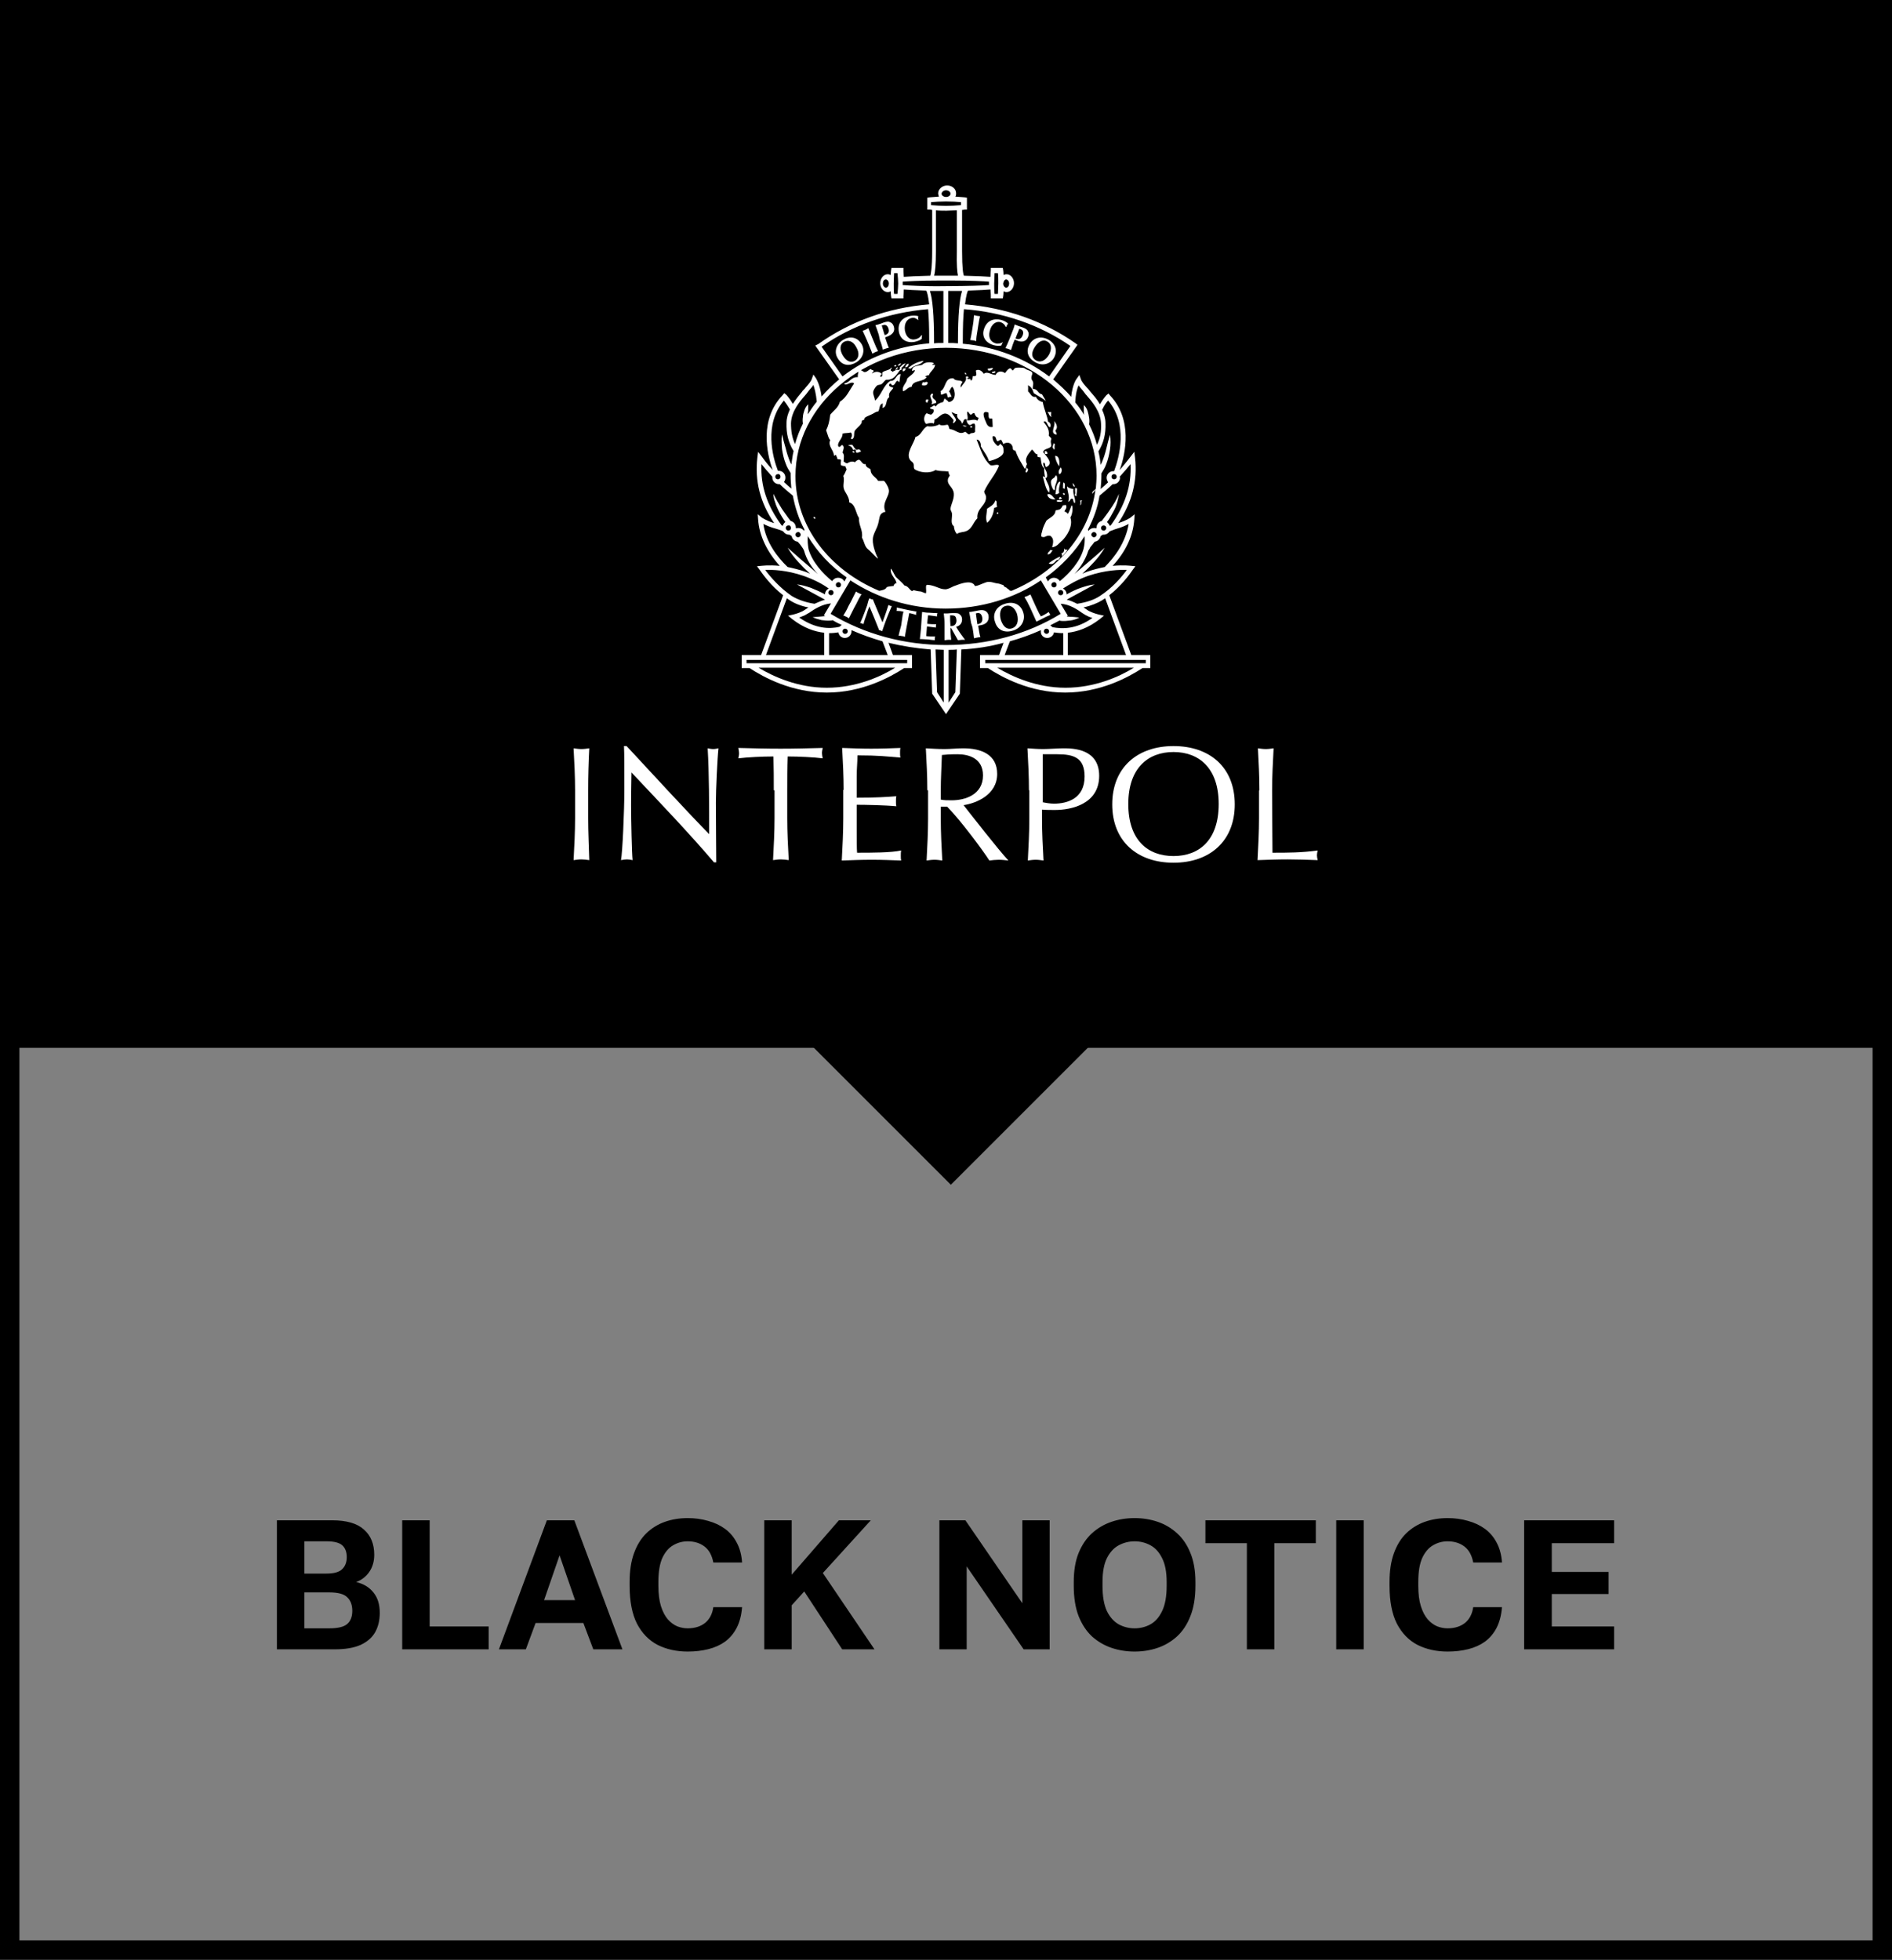 <svg width="195" height="202" viewBox="0 0 195 202" fill="none" xmlns="http://www.w3.org/2000/svg">
<rect x="0" y="0" width="195" height="202" fill="#808080" stroke="none"/>
<rect x="1" y="1" width="193" height="200" stroke="black" stroke-width="2"/>
<rect width="195" height="108" fill="black"/>
<rect x="98" y="91" width="22" height="22" transform="rotate(45 98 91)" fill="black"/>
<g clip-path="url(#clip0_2250_147014)">
<path d="M118.098 68.36H101.543V68.015H118.098V68.36ZM109.821 70.887C106.818 70.887 104.315 69.739 102.775 68.82H116.866C115.326 69.777 112.785 70.887 109.821 70.887ZM97.501 66.484C93.189 66.484 89.108 65.373 85.604 63.267L87.645 59.821C90.378 61.62 93.766 62.731 97.462 62.731C101.158 62.731 104.585 61.659 107.28 59.821L109.32 63.267C105.894 65.373 101.813 66.484 97.501 66.484ZM98.463 71.347L97.77 72.419V66.981C98.04 66.981 98.348 66.981 98.617 66.943L98.463 71.347ZM97.27 72.419L96.577 71.347L96.423 66.943C96.692 66.943 97 66.981 97.27 66.981V72.419ZM93.497 68.36H76.942V68.015H93.497V68.36ZM85.219 70.887C82.216 70.887 79.714 69.739 78.174 68.82H92.265C90.725 69.777 88.184 70.887 85.219 70.887ZM81.1 61.659C81.177 61.735 81.254 61.773 81.369 61.85C81.87 62.195 82.563 62.463 83.333 62.616C83.256 62.654 83.179 62.693 83.14 62.731C82.986 62.846 82.832 62.922 82.717 62.999C82.255 63.229 81.754 63.343 81.754 63.343L81.215 63.458L81.639 63.803C82.871 64.76 83.987 65.105 84.95 65.22V67.517H78.944L81.1 61.659ZM78.867 58.748C79.56 58.71 81.061 58.748 82.832 59.361C83.91 59.744 84.796 60.203 85.412 60.663C85.181 60.778 85.027 61.008 85.027 61.276C84.988 61.237 84.95 61.237 84.911 61.199C84.488 60.969 84.026 60.778 83.564 60.586C83.102 60.433 82.601 60.28 82.139 60.242L83.41 60.931L84.68 61.62L85.027 61.812C84.642 61.927 84.295 62.08 83.949 62.233C82.948 62.08 82.178 61.773 81.6 61.429C80.368 60.586 79.406 59.476 78.867 58.748ZM78.674 54C78.982 54.153 79.406 54.345 79.983 54.498C80.253 54.574 80.484 54.651 80.715 54.766C80.83 54.957 81.061 55.111 81.331 55.111C81.369 55.111 81.369 55.111 81.369 55.111C81.446 55.149 81.523 55.225 81.6 55.264C81.639 55.57 81.908 55.8 82.216 55.838C82.37 55.991 82.524 56.183 82.678 56.413C82.755 56.527 82.832 56.642 82.871 56.757C83.102 57.638 83.641 58.48 84.295 59.17C84.18 59.055 84.064 58.978 83.949 58.863L82.563 57.676C82.101 57.255 81.639 56.872 81.177 56.451C81.485 56.987 81.87 57.485 82.293 57.944C82.678 58.365 83.063 58.748 83.487 59.131C83.333 59.055 83.179 59.016 83.025 58.94C82.37 58.71 81.716 58.557 81.177 58.442C80.137 57.446 78.944 55.915 78.674 54ZM81.523 54.421C81.523 54.574 81.408 54.689 81.254 54.689C81.1 54.689 80.984 54.574 80.984 54.421C80.984 54.268 81.1 54.153 81.254 54.153C81.408 54.115 81.523 54.268 81.523 54.421ZM82.524 55.111C82.524 55.264 82.409 55.379 82.255 55.379C82.101 55.379 81.985 55.264 81.985 55.111C81.985 54.957 82.101 54.842 82.255 54.842C82.37 54.804 82.524 54.957 82.524 55.111ZM78.482 47.835C78.751 48.179 79.136 48.639 79.598 49.137C79.598 49.175 79.598 49.213 79.598 49.213C79.598 49.596 79.906 49.903 80.291 49.903C80.33 49.903 80.33 49.903 80.368 49.903C80.792 50.324 81.254 50.707 81.716 51.09C81.947 52.315 82.332 53.502 82.909 54.574C82.909 54.613 82.871 54.689 82.871 54.728C82.755 54.536 82.524 54.421 82.293 54.421C82.216 54.421 82.139 54.421 82.062 54.459C82.024 54.421 82.024 54.421 82.024 54.383C82.024 54.038 81.793 53.77 81.485 53.694C81.177 53.311 80.907 52.889 80.599 52.468C80.291 51.97 79.983 51.473 79.714 50.898C79.714 51.205 79.791 51.511 79.906 51.817C79.983 52.124 80.137 52.392 80.253 52.66C80.445 53.043 80.676 53.426 80.946 53.809C80.83 53.885 80.715 54.038 80.676 54.191C80.638 54.191 80.599 54.153 80.561 54.153C79.059 52.124 78.366 50.056 78.482 47.835ZM80.445 49.137C80.445 49.29 80.33 49.405 80.176 49.405C80.022 49.405 79.906 49.29 79.906 49.137C79.906 48.984 80.022 48.869 80.176 48.869C80.33 48.83 80.445 48.984 80.445 49.137ZM80.792 41.287C80.946 41.478 81.138 41.746 81.408 42.206C81.215 42.627 81.061 43.086 81.061 43.584C81.023 44.695 81.254 45.614 81.793 46.495C81.677 46.954 81.639 47.414 81.562 47.873C81.523 47.797 81.485 47.72 81.446 47.643C81.254 47.184 81.1 46.724 80.984 46.227C80.83 45.729 80.715 45.269 80.599 44.771C80.522 45.269 80.561 45.805 80.599 46.303C80.676 46.801 80.792 47.337 80.984 47.797C81.1 48.141 81.292 48.447 81.485 48.754C81.485 48.83 81.485 48.907 81.485 48.984C81.485 49.443 81.523 49.903 81.562 50.362C81.292 50.132 81.023 49.903 80.792 49.673C80.907 49.558 80.946 49.405 80.946 49.213C80.946 48.83 80.638 48.524 80.253 48.524C80.214 48.524 80.176 48.524 80.176 48.524C79.637 47.107 78.713 43.737 80.792 41.287ZM81.523 43.623C81.562 42.397 82.447 41.363 82.948 40.789C83.025 40.712 83.063 40.636 83.14 40.559C83.217 40.444 83.294 40.368 83.371 40.253C83.525 40.061 83.718 39.87 83.833 39.678C83.949 40.023 84.103 40.559 84.18 41.401C83.833 41.823 83.525 42.282 83.256 42.703C83.256 42.589 83.256 42.474 83.294 42.359C83.294 42.129 83.294 41.899 83.294 41.67C83.102 41.861 82.986 42.053 82.909 42.282C82.832 42.512 82.755 42.742 82.755 42.971C82.717 43.201 82.717 43.431 82.755 43.661C82.409 44.35 82.139 45.039 81.947 45.767C81.639 45.154 81.523 44.427 81.523 43.623ZM85.373 61.084C85.373 60.931 85.489 60.816 85.643 60.816C85.797 60.816 85.912 60.931 85.912 61.084C85.912 61.237 85.797 61.352 85.643 61.352C85.527 61.352 85.373 61.237 85.373 61.084ZM86.836 65.067C86.836 64.914 86.952 64.799 87.106 64.799C87.26 64.799 87.375 64.914 87.375 65.067C87.375 65.22 87.26 65.335 87.106 65.335C86.952 65.335 86.836 65.22 86.836 65.067ZM87.067 65.756C87.452 65.756 87.76 65.45 87.76 65.067C87.76 65.028 87.76 64.99 87.76 64.952C88.8 65.411 89.878 65.794 90.956 66.101L91.495 67.517H85.45V65.258C85.489 65.258 85.489 65.258 85.527 65.258C85.835 65.258 86.143 65.22 86.413 65.182C86.451 65.488 86.721 65.756 87.067 65.756ZM85.065 63.497L84.719 63.535C84.411 63.573 84.103 63.573 83.756 63.612C84.064 63.765 84.372 63.841 84.68 63.918C84.988 63.956 85.335 63.995 85.681 63.956C85.72 63.956 85.758 63.956 85.797 63.918C86.105 64.109 86.413 64.263 86.759 64.416C86.682 64.454 86.605 64.531 86.528 64.607C85.527 64.837 84.064 64.837 82.37 63.65C82.563 63.573 82.755 63.497 82.948 63.42C83.063 63.343 83.217 63.267 83.41 63.152C83.949 62.769 84.757 62.271 85.643 62.195L84.911 63.42L85.065 63.497ZM86.682 60.28C86.682 60.433 86.567 60.548 86.413 60.548C86.259 60.548 86.143 60.433 86.143 60.28C86.143 60.127 86.259 60.012 86.413 60.012C86.528 59.974 86.682 60.127 86.682 60.28ZM86.374 59.553C86.105 59.553 85.874 59.706 85.758 59.897C84.796 59.093 83.718 57.944 83.333 56.604C83.256 56.144 83.217 55.723 83.256 55.264C84.257 56.91 85.604 58.365 87.26 59.514L87.029 59.935C86.913 59.706 86.682 59.553 86.374 59.553ZM97.501 35.849C106.048 35.849 113.016 41.746 113.016 49.022C113.016 49.481 112.978 49.941 112.939 50.362C112.862 50.554 112.477 50.63 112.593 50.898C112.67 50.745 112.862 50.592 112.901 50.477C112.323 55.034 108.974 58.901 104.354 60.855C104.315 60.855 104.315 60.893 104.277 60.893C104.161 60.893 104.007 60.893 104.007 60.778L103.815 60.663C103.738 60.51 103.43 60.51 103.43 60.318C103.045 60.203 103.083 60.165 102.737 60.127C102.467 60.089 102.236 59.974 101.928 59.974C101.62 59.935 100.927 60.357 100.581 60.395C100.465 60.433 100.465 60.357 100.388 60.242C99.965 59.821 99.156 60.089 98.271 60.433C98.04 60.548 97.693 60.74 97.424 60.74C96.808 60.74 96.384 60.318 95.576 60.28C95.306 60.28 95.537 60.893 95.422 61.161C95.306 61.123 94.921 60.969 94.921 60.969C94.921 60.969 94.536 60.931 94.421 60.893C94.267 60.855 94.151 60.816 94.113 60.855C93.882 61.123 93.689 60.395 93.227 60.357C93.035 60.089 92.65 59.782 92.342 59.476C92.188 59.285 91.803 58.404 91.803 58.672C91.764 59.361 92.419 59.667 92.38 60.165C92.38 60.089 92.226 60.127 92.265 60.127C92.265 60.203 92.072 60.242 92.111 60.395C91.918 60.433 91.456 60.433 91.379 60.548C91.264 60.778 90.879 60.855 90.609 60.893C85.489 58.748 81.985 54.268 81.985 49.06C81.985 41.746 88.954 35.849 97.501 35.849ZM84.68 35.734C87.837 33.513 91.61 32.211 95.653 31.866C95.73 32.632 95.768 33.666 95.768 35.083V35.389C92.342 35.696 89.262 36.921 86.836 38.798L84.68 35.734ZM95.845 29.99C96.269 29.99 96.731 29.99 97.231 29.99V35.351C96.885 35.351 96.577 35.351 96.269 35.389V35.121C96.269 32.556 96.115 30.794 95.845 29.99ZM99.156 29.99C98.887 30.794 98.733 32.556 98.733 35.121V35.389C98.386 35.351 98.078 35.351 97.732 35.351V29.99C98.271 29.99 98.733 29.99 99.156 29.99ZM93.035 29.377V29.033C93.535 28.994 94.844 28.918 96.731 28.918H98.232C100.119 28.918 101.428 28.994 101.928 29.033V29.377C101.389 29.416 99.811 29.492 97.462 29.492C95.152 29.531 93.612 29.416 93.035 29.377ZM98.733 28.42H98.271C97.77 28.42 97.231 28.42 96.769 28.42H96.269C96.384 28.037 96.461 27.271 96.461 25.893V21.68C96.846 21.719 97.231 21.719 97.539 21.719C97.809 21.719 98.232 21.68 98.617 21.68V25.893C98.579 27.31 98.656 28.037 98.733 28.42ZM95.961 21.144V20.838C96.307 20.8 96.962 20.762 97.501 20.762C98.04 20.762 98.733 20.8 99.041 20.838V21.144C98.656 21.183 97.886 21.221 97.501 21.221C97.116 21.221 96.346 21.183 95.961 21.144ZM97.501 19.613C97.732 19.613 97.963 19.766 97.963 19.957C97.963 20.149 97.77 20.302 97.501 20.302C97.27 20.302 97.039 20.149 97.039 19.957C97.077 19.766 97.27 19.613 97.501 19.613ZM110.321 35.657L108.127 38.798C105.701 36.959 102.621 35.734 99.233 35.428V35.083C99.233 33.666 99.272 32.632 99.349 31.866C103.391 32.173 107.164 33.475 110.321 35.657ZM111.168 39.717C111.284 39.908 111.476 40.1 111.63 40.291C111.707 40.406 111.784 40.483 111.861 40.597C111.9 40.674 111.977 40.712 112.054 40.827C112.554 41.401 113.44 42.435 113.478 43.661C113.517 44.503 113.401 45.193 113.055 45.843C112.862 45.116 112.593 44.427 112.246 43.737C112.285 43.508 112.285 43.278 112.246 43.048C112.208 42.818 112.169 42.589 112.092 42.359C112.015 42.129 111.9 41.938 111.707 41.746C111.707 41.976 111.707 42.206 111.707 42.435C111.707 42.55 111.707 42.665 111.746 42.78C111.476 42.321 111.168 41.899 110.822 41.478C110.86 40.597 111.014 40.023 111.168 39.717ZM114.21 41.287C116.289 43.737 115.365 47.107 114.826 48.562C114.787 48.562 114.749 48.562 114.749 48.562C114.364 48.562 114.056 48.869 114.056 49.252C114.056 49.405 114.133 49.596 114.21 49.711C113.979 49.941 113.709 50.171 113.44 50.4C113.478 49.941 113.517 49.481 113.517 49.022C113.517 48.945 113.517 48.869 113.517 48.792C113.709 48.486 113.902 48.179 114.017 47.835C114.21 47.337 114.325 46.839 114.402 46.341C114.479 45.843 114.479 45.307 114.402 44.81C114.248 45.307 114.133 45.805 114.017 46.265C113.902 46.763 113.748 47.222 113.555 47.682C113.517 47.758 113.478 47.835 113.44 47.911C113.401 47.452 113.324 46.992 113.209 46.533C113.748 45.652 113.979 44.733 113.94 43.623C113.94 43.125 113.786 42.665 113.594 42.244C113.825 41.746 114.056 41.44 114.21 41.287ZM114.556 49.137C114.556 48.984 114.672 48.869 114.826 48.869C114.98 48.869 115.095 48.984 115.095 49.137C115.095 49.29 114.98 49.405 114.826 49.405C114.672 49.405 114.556 49.29 114.556 49.137ZM115.403 49.137C115.865 48.639 116.25 48.179 116.52 47.835C116.635 50.056 115.942 52.124 114.479 54.153C114.441 54.153 114.402 54.191 114.364 54.191C114.325 54.038 114.21 53.923 114.094 53.809C114.364 53.464 114.556 53.081 114.787 52.66C114.941 52.392 115.057 52.085 115.134 51.817C115.211 51.511 115.288 51.205 115.326 50.898C115.095 51.473 114.787 51.97 114.441 52.468C114.171 52.889 113.863 53.272 113.555 53.694C113.247 53.77 113.016 54.038 113.016 54.383C113.016 54.421 112.978 54.421 112.978 54.459C112.901 54.421 112.824 54.421 112.747 54.421C112.516 54.421 112.323 54.536 112.169 54.728C112.169 54.689 112.131 54.613 112.131 54.574C112.708 53.464 113.132 52.315 113.324 51.09C113.786 50.707 114.248 50.324 114.672 49.903C114.71 49.903 114.71 49.903 114.749 49.903C115.134 49.903 115.442 49.596 115.442 49.213C115.403 49.213 115.403 49.175 115.403 49.137ZM113.478 54.421C113.478 54.268 113.594 54.153 113.748 54.153C113.902 54.153 114.017 54.268 114.017 54.421C114.017 54.574 113.902 54.689 113.748 54.689C113.594 54.689 113.478 54.574 113.478 54.421ZM112.477 55.111C112.477 54.957 112.593 54.842 112.747 54.842C112.901 54.842 113.016 54.957 113.016 55.111C113.016 55.264 112.901 55.379 112.747 55.379C112.631 55.379 112.477 55.264 112.477 55.111ZM116.327 54C116.019 55.915 114.864 57.446 113.863 58.442C113.286 58.557 112.67 58.71 112.015 58.94C111.861 59.016 111.707 59.055 111.553 59.131C111.977 58.748 112.362 58.365 112.747 57.944C113.17 57.485 113.555 56.987 113.863 56.451C113.401 56.872 112.939 57.293 112.477 57.676L111.091 58.863C110.976 58.978 110.86 59.055 110.745 59.17C111.361 58.48 111.9 57.638 112.169 56.757C112.246 56.642 112.323 56.527 112.362 56.413C112.516 56.221 112.67 56.029 112.824 55.838C113.132 55.8 113.363 55.57 113.44 55.264C113.517 55.187 113.594 55.149 113.671 55.111C113.671 55.111 113.709 55.111 113.748 55.111C114.017 55.111 114.248 54.957 114.364 54.766C114.595 54.689 114.826 54.574 115.095 54.498C115.634 54.345 116.058 54.153 116.327 54ZM116.135 58.748C115.596 59.476 114.672 60.586 113.363 61.429C112.785 61.812 112.015 62.08 111.014 62.233C110.706 62.08 110.321 61.888 109.936 61.812L110.283 61.62L111.553 60.931L112.824 60.242C112.323 60.28 111.861 60.433 111.399 60.586C110.937 60.74 110.475 60.969 110.052 61.199C110.013 61.237 109.975 61.237 109.936 61.276C109.936 61.008 109.782 60.778 109.551 60.663C110.206 60.242 111.053 59.744 112.131 59.361C113.94 58.748 115.442 58.71 116.135 58.748ZM109.32 60.816C109.474 60.816 109.59 60.931 109.59 61.084C109.59 61.237 109.474 61.352 109.32 61.352C109.166 61.352 109.051 61.237 109.051 61.084C109.051 60.931 109.166 60.816 109.32 60.816ZM108.897 60.28C108.897 60.433 108.781 60.548 108.627 60.548C108.473 60.548 108.358 60.433 108.358 60.28C108.358 60.127 108.473 60.012 108.627 60.012C108.781 59.974 108.897 60.127 108.897 60.28ZM108.627 59.553C108.358 59.553 108.127 59.706 108.011 59.935L107.78 59.514C109.436 58.327 110.783 56.872 111.784 55.264C111.823 55.723 111.784 56.144 111.669 56.604C111.284 57.944 110.206 59.093 109.243 59.897C109.089 59.667 108.858 59.553 108.627 59.553ZM108.473 64.645C108.396 64.569 108.319 64.492 108.242 64.454C108.55 64.301 108.897 64.109 109.205 63.956C109.243 63.956 109.282 63.995 109.32 63.995C109.667 64.033 109.975 63.995 110.321 63.956C110.629 63.918 110.976 63.803 111.245 63.65C110.899 63.612 110.591 63.573 110.283 63.573L109.936 63.535L110.052 63.458L109.32 62.233C110.206 62.271 111.014 62.807 111.553 63.19C111.746 63.305 111.9 63.42 112.015 63.458C112.208 63.573 112.439 63.65 112.593 63.688C110.937 64.875 109.474 64.837 108.473 64.645ZM107.588 65.067C107.588 64.914 107.703 64.799 107.857 64.799C108.011 64.799 108.127 64.914 108.127 65.067C108.127 65.22 108.011 65.335 107.857 65.335C107.742 65.335 107.588 65.22 107.588 65.067ZM107.934 65.756C108.281 65.756 108.589 65.488 108.627 65.182C108.897 65.22 109.205 65.258 109.513 65.258C109.551 65.258 109.551 65.258 109.59 65.258V67.517H103.545L104.084 66.101C105.201 65.794 106.24 65.411 107.28 64.952C107.28 64.99 107.28 65.028 107.28 65.067C107.241 65.45 107.549 65.756 107.934 65.756ZM116.058 67.517H110.052V65.22C111.014 65.105 112.131 64.76 113.363 63.803L113.786 63.458L113.247 63.343C113.247 63.343 112.747 63.229 112.285 62.999C112.169 62.961 112.054 62.846 111.861 62.731C111.784 62.693 111.746 62.654 111.669 62.616C112.477 62.425 113.132 62.156 113.632 61.85C113.709 61.773 113.825 61.735 113.902 61.659L116.058 67.517ZM92.496 30.297H92.149C92.111 30.028 92.111 29.607 92.111 29.224C92.111 28.841 92.149 28.42 92.149 28.152H92.496C92.534 28.458 92.573 28.956 92.573 29.224C92.573 29.492 92.534 29.99 92.496 30.297ZM91.302 29.645C91.148 29.645 90.994 29.454 90.994 29.224C90.994 28.994 91.11 28.803 91.302 28.803C91.456 28.803 91.61 28.994 91.61 29.224C91.61 29.454 91.495 29.645 91.302 29.645ZM102.506 28.152H102.852C102.891 28.42 102.891 28.841 102.891 29.224C102.891 29.607 102.852 30.028 102.852 30.297H102.506C102.467 29.99 102.467 29.492 102.467 29.224C102.467 28.956 102.506 28.458 102.506 28.152ZM103.699 28.803C103.853 28.803 104.007 28.994 104.007 29.224C104.007 29.454 103.892 29.645 103.699 29.645C103.545 29.645 103.391 29.454 103.391 29.224C103.43 28.994 103.545 28.803 103.699 28.803ZM116.597 67.517L114.325 61.352C115.557 60.395 116.366 59.285 116.789 58.672L117.02 58.365L116.635 58.327C116.597 58.327 115.827 58.212 114.672 58.327C116.019 56.872 116.789 55.225 116.905 53.541L116.943 53.004L116.52 53.349C116.52 53.349 116.096 53.655 115.249 53.923C116.674 51.779 117.251 49.558 116.982 47.184L116.905 46.571L116.52 47.069C116.52 47.069 116.058 47.682 115.403 48.447C116.019 46.724 116.751 43.24 114.402 40.751L114.248 40.559L114.056 40.712C114.056 40.712 113.748 41.019 113.363 41.67C113.055 41.133 112.708 40.751 112.439 40.444C112.362 40.368 112.323 40.291 112.285 40.253C112.208 40.138 112.131 40.061 112.015 39.946C111.746 39.64 111.476 39.334 111.399 39.066L111.245 38.644L110.976 39.027C110.937 39.066 110.552 39.563 110.398 40.904C109.859 40.253 109.205 39.678 108.55 39.104L111.053 35.543L110.86 35.389C107.588 33.092 103.661 31.713 99.464 31.369C99.58 30.411 99.695 30.067 99.772 29.952C100.927 29.914 101.697 29.875 102.082 29.837C102.121 30.182 102.121 30.488 102.121 30.526V30.756H103.353L103.391 30.526C103.391 30.526 103.43 30.297 103.43 30.028C103.545 30.067 103.622 30.105 103.738 30.105C104.161 30.105 104.508 29.684 104.508 29.186C104.508 28.688 104.161 28.267 103.738 28.267C103.622 28.267 103.507 28.305 103.43 28.343C103.43 28.076 103.391 27.846 103.391 27.846L103.353 27.616H102.121V27.846C102.121 27.884 102.082 28.19 102.082 28.535C101.659 28.497 100.696 28.458 99.349 28.42C99.272 28.267 99.156 27.654 99.156 25.893V21.642C99.31 21.642 99.426 21.604 99.426 21.604H99.657V20.378L99.426 20.34C99.387 20.34 98.964 20.302 98.463 20.264C98.54 20.149 98.54 20.034 98.54 19.919C98.54 19.459 98.117 19.115 97.616 19.115C97.116 19.115 96.692 19.498 96.692 19.919C96.692 20.034 96.731 20.149 96.769 20.264C96.23 20.302 95.807 20.34 95.807 20.34L95.576 20.378V21.604H95.807C95.807 21.604 95.922 21.604 96.076 21.642V25.893C96.076 27.692 95.922 28.267 95.884 28.42C94.536 28.458 93.574 28.497 93.15 28.535C93.112 28.19 93.112 27.884 93.112 27.846V27.616H91.88L91.841 27.846C91.841 27.846 91.803 28.076 91.803 28.343C91.687 28.305 91.61 28.267 91.495 28.267C91.071 28.267 90.725 28.688 90.725 29.186C90.725 29.684 91.071 30.105 91.495 30.105C91.61 30.105 91.726 30.067 91.803 30.028C91.803 30.297 91.841 30.526 91.841 30.526L91.88 30.756H93.112V30.526C93.112 30.488 93.15 30.182 93.15 29.837C93.535 29.875 94.305 29.914 95.46 29.952C95.537 30.067 95.653 30.411 95.768 31.369C91.533 31.713 87.606 33.13 84.334 35.466L84.026 35.619L86.49 39.104C85.835 39.64 85.219 40.253 84.68 40.865C84.488 39.525 84.103 39.027 84.103 38.989L83.833 38.606L83.679 39.027C83.602 39.295 83.333 39.602 83.063 39.908C82.986 40.023 82.909 40.1 82.794 40.214C82.755 40.253 82.678 40.329 82.64 40.406C82.409 40.674 82.062 41.095 81.716 41.631C81.331 40.98 81.023 40.674 81.023 40.674L80.83 40.521L80.676 40.712C78.251 43.24 79.021 46.724 79.637 48.447C78.944 47.682 78.52 47.069 78.52 47.069L78.135 46.571L78.058 47.184C77.789 49.558 78.328 51.779 79.791 53.923C78.944 53.655 78.52 53.349 78.52 53.349L78.097 53.004L78.135 53.541C78.251 55.187 79.021 56.834 80.368 58.327C79.213 58.212 78.482 58.327 78.405 58.327L78.02 58.365L78.251 58.672C78.674 59.285 79.483 60.395 80.715 61.352L78.443 67.517H76.441V68.858H77.25C78.713 69.815 81.6 71.385 85.219 71.385C88.838 71.385 91.726 69.815 93.189 68.858H93.997V67.517H92.034L91.572 66.254C92.996 66.599 94.459 66.828 95.922 66.943L96.076 71.5L97.501 73.606L98.925 71.5L99.079 66.943C100.581 66.867 102.044 66.637 103.43 66.254L102.968 67.517H101.004V68.858H101.813C103.276 69.815 106.163 71.385 109.782 71.385C113.401 71.385 116.289 69.815 117.752 68.858H118.56V67.517H116.597ZM110.013 56.642C109.975 56.642 109.898 56.681 109.782 56.642C109.705 56.604 109.667 56.489 109.667 56.527C109.667 56.527 109.705 56.719 109.667 56.757C109.628 56.91 109.59 56.987 109.397 57.025C109.474 57.178 109.474 57.293 109.436 57.37C109.744 57.063 110.013 56.757 110.013 56.642ZM85.566 45.346C85.296 45.997 85.912 46.341 85.951 46.954C86.105 47.031 86.028 46.839 86.143 46.877C86.182 47.031 86.297 47.107 86.297 47.299C86.374 47.375 86.605 47.299 86.682 47.414C86.682 47.643 86.605 47.758 86.682 47.95C86.798 48.026 86.99 48.026 87.144 48.065C87.144 48.179 87.221 48.256 87.26 48.371C87.144 48.601 87.067 48.869 86.913 49.06C87.067 49.405 86.875 49.903 86.952 50.285C87.029 50.745 87.529 51.128 87.529 51.779C88.184 51.97 88.184 52.889 88.53 53.387C88.492 54.191 88.954 54.613 88.838 55.417C89.069 55.8 89.108 56.336 89.454 56.604C89.839 56.91 90.609 57.829 90.455 57.485C90.378 57.37 89.916 56.298 89.955 55.608C89.955 55.187 90.224 54.728 90.417 54.268C90.725 53.464 90.494 53.004 91.148 52.775C91.148 52.775 91.264 52.775 91.264 52.736C91.264 52.698 91.225 52.698 91.225 52.66C90.879 51.779 91.726 51.128 91.61 50.477C91.533 50.094 91.225 49.673 91.148 49.596C91.071 49.52 90.84 49.596 90.494 49.558C90.263 49.137 89.724 49.022 89.724 48.371C89.531 48.218 89.223 48.179 89.223 47.835C88.877 47.911 88.8 47.49 88.53 47.375C88.338 47.414 88.222 47.528 88.107 47.643C87.837 47.49 87.568 47.605 87.298 47.758C87.144 47.72 87.067 47.643 86.952 47.567C86.952 47.184 87.067 46.877 86.836 46.648C86.913 46.341 87.067 46.073 86.836 45.882C86.605 45.843 86.682 46.15 86.413 46.035C86.22 45.575 86.875 45.231 86.836 44.695C87.106 44.618 87.414 44.656 87.683 44.58C87.837 44.656 87.837 45.078 87.683 45.154C87.722 45.231 87.76 45.269 87.837 45.269C88.107 45.078 87.991 44.771 88.068 44.465C88.184 44.197 88.569 43.967 88.761 43.661C88.838 43.584 88.8 43.431 88.838 43.355C88.877 43.316 88.992 43.316 89.069 43.24C89.108 43.201 89.108 43.048 89.146 43.048C89.339 42.895 89.724 42.78 89.993 42.627C90.147 42.55 90.263 42.435 90.532 42.397C90.686 42.129 90.609 41.631 90.994 41.593C90.956 41.785 90.994 41.861 90.956 42.053C91.495 41.899 91.225 41.21 91.649 40.942C91.533 40.444 91.88 40.291 92.072 39.985C91.918 39.87 91.495 39.87 91.687 39.563C91.918 39.487 91.841 39.717 91.995 39.717C92.265 39.678 92.265 39.372 92.457 39.257C92.611 39.219 92.573 39.41 92.688 39.372C92.765 39.142 92.727 38.798 92.842 38.568C92.342 38.491 92.38 39.295 91.764 39.257C91.033 39.717 90.84 40.751 90.186 41.287C90.147 40.98 89.955 40.636 89.993 40.406C89.993 40.253 90.224 39.87 90.378 39.755C90.494 39.64 90.725 39.678 90.84 39.602C91.071 39.449 91.148 39.219 91.341 39.142C92.111 39.181 92.342 38.683 92.727 38.185C92.457 37.993 92.188 38.223 91.957 38.338C91.995 38.223 91.88 38.261 91.841 38.223C91.687 38.108 91.995 37.993 91.88 37.879C91.687 38.185 91.225 38.147 90.956 38.376C90.879 38.529 91.033 38.836 90.763 38.836C90.648 38.721 90.84 38.644 90.879 38.529C90.571 38.261 90.224 38.261 89.878 38.491C89.878 38.338 90.07 38.376 90.032 38.185C89.916 38.147 89.801 38.108 89.724 38.032C89.493 38.147 89.3 38.415 89.031 38.338C89.031 38.3 88.838 38.223 88.723 38.147C88.646 38.185 88.569 38.223 88.492 38.261C88.453 38.453 88.376 38.721 88.415 38.874C87.683 38.836 87.606 39.449 86.99 39.525C87.183 39.87 87.722 39.219 88.03 39.525C87.568 40.176 87.26 40.98 86.567 41.401C86.413 42.014 85.912 42.321 85.566 42.742C85.489 43.431 85.373 43.891 85.142 44.35C85.335 44.848 85.373 45.193 85.566 45.346ZM108.088 58.059C108.127 58.097 108.281 58.174 108.396 58.136C108.627 58.097 108.743 57.906 108.897 57.753C108.935 57.714 109.089 57.714 109.128 57.676C109.166 57.638 109.128 57.638 109.166 57.599C109.243 57.523 109.282 57.561 109.243 57.37C108.82 57.561 108.435 57.791 108.088 58.059ZM99.695 42.435C99.888 42.435 99.849 42.665 100.042 42.742C100.196 42.742 100.196 42.55 100.427 42.589C100.504 42.78 100.581 43.01 100.85 43.048C100.85 43.201 100.773 43.24 100.735 43.355C100.35 43.125 100.003 43.393 99.657 43.316C99.849 43.086 99.618 42.665 99.695 42.435ZM101.851 42.512C101.928 42.627 101.851 42.933 101.928 43.048C101.928 43.201 102.198 43.086 102.275 43.163C102.275 43.393 102.313 43.661 102.313 44.005C101.928 44.082 101.736 43.852 101.62 43.508C101.351 42.933 101.158 42.282 101.851 42.512ZM95.845 42.014C95.845 42.206 96.153 42.129 96.23 42.244C96.269 42.55 96.115 42.627 95.961 42.742C95.807 42.703 95.653 42.665 95.499 42.589C95.191 42.857 95.152 43.431 95.46 43.699C95.653 43.623 96.076 43.546 96.23 43.661C96.307 43.546 96.307 43.393 96.307 43.24C96.731 43.125 97 42.589 97.462 42.627C97.809 42.665 98.04 43.01 98.271 43.278C98.309 43.431 98.194 43.469 98.232 43.623C98.386 43.584 98.463 43.431 98.54 43.316C98.463 42.971 98.194 42.818 98.078 42.474C98.309 42.55 98.425 42.703 98.656 42.665C98.54 43.278 99.156 43.278 99.118 43.661C99.349 43.584 99.233 43.125 99.618 43.201C99.618 43.508 99.734 43.699 99.926 43.814C100.157 43.814 100.157 43.623 100.427 43.661C100.581 43.814 100.465 44.197 100.504 44.503C100.35 44.733 100.08 44.542 99.926 44.771C99.695 44.771 99.657 44.58 99.464 44.503C98.848 44.886 98.54 44.273 97.886 44.235C97.77 44.082 97.809 43.852 97.655 43.776C97.347 43.814 97.039 43.929 96.808 43.737C96.5 43.929 95.961 44.005 95.576 43.929C95.037 44.197 94.96 44.886 94.344 45.039C94.228 45.69 93.304 46.724 93.805 47.414C93.92 47.567 94.074 47.605 94.151 47.797C94.228 47.988 94.113 48.179 94.267 48.371C94.767 48.715 95.845 48.83 96.423 48.447C96.885 48.601 97.231 48.524 97.77 48.601C97.732 48.792 97.847 48.869 97.886 49.022C97.809 49.175 97.693 49.29 97.693 49.443C97.616 50.017 98.271 50.209 98.309 50.898C98.348 51.473 97.963 52.085 97.963 52.468C97.963 52.621 98.117 52.775 98.117 52.966C98.155 53.387 97.924 53.962 98.309 54.23C98.348 54.574 98.425 54.804 98.617 55.034C98.964 54.804 99.31 54.881 99.618 54.728C100.196 54.498 100.311 53.809 100.735 53.426C100.619 52.392 101.697 52.085 101.62 51.205C101.62 51.013 101.466 50.898 101.428 50.669C101.851 49.673 102.583 48.984 102.968 47.988C102.775 47.797 102.429 48.026 102.082 47.95C101.351 47.337 101.043 46.265 100.658 45.307C101.004 45.307 101.12 45.767 101.081 45.997C101.351 46.495 101.736 46.916 101.928 47.528C102.429 47.414 103.353 47.107 103.43 46.609C103.43 46.533 103.43 46.188 103.391 46.112C103.353 45.958 103.237 45.882 103.083 45.729C103.006 45.843 102.968 45.958 102.814 45.958C102.544 45.729 102.236 45.384 102.313 44.963C102.698 44.886 102.621 45.307 102.775 45.461C102.968 45.499 102.968 45.307 103.199 45.346C103.276 45.499 103.353 45.614 103.391 45.767C103.892 45.461 104.392 45.69 104.392 46.303C104.431 46.38 104.508 46.456 104.662 46.456C104.893 47.184 105.278 47.72 105.624 48.333C105.778 48.218 105.74 47.95 105.855 47.835C105.509 47.26 106.048 46.724 106.356 46.341C106.587 46.456 106.625 46.801 106.933 46.839C106.933 46.916 106.933 46.992 106.895 47.031C106.972 47.107 107.087 47.145 107.241 47.145C107.318 47.567 107.318 48.065 107.626 48.256C107.588 48.601 107.665 48.83 107.703 49.175C107.588 49.175 107.588 49.099 107.472 49.099C107.665 49.711 107.742 50.4 108.127 50.783C108.281 50.132 107.896 49.788 107.742 49.252C107.973 49.328 107.934 48.907 107.896 48.792C107.857 48.447 107.395 47.988 107.549 47.682C107.78 47.682 107.665 48.065 107.819 48.141C108.666 47.797 107.819 46.992 107.511 46.609C107.588 46.188 108.204 46.303 108.358 45.958C108.319 45.575 108.242 45.537 108.358 45.231C108.319 45.078 108.165 45.039 108.088 44.886C108.204 44.159 107.742 43.776 107.549 43.469C107.934 43.278 107.896 43.929 108.204 44.044C108.396 43.891 108.204 43.469 108.011 43.469C107.973 42.933 107.588 42.167 107.472 41.44C107.126 41.363 106.895 41.172 106.779 40.904C106.279 40.98 106.24 40.559 105.971 40.368C105.932 40.214 106.009 39.908 105.932 39.717C106.279 39.831 106.433 40.176 106.548 40.521C106.933 40.789 107.434 41.019 107.78 41.325C107.742 41.172 107.511 40.865 107.395 40.636C106.972 40.597 106.972 40.061 106.471 40.1C106.356 39.908 106.625 39.525 106.394 39.219C106.163 38.913 106.433 38.606 106.394 38.453C106.356 38.185 105.932 38.223 105.586 37.955C105.47 37.879 104.7 37.879 104.739 37.917C104.546 37.879 104.469 38.185 104.354 38.185C104.277 38.108 104.238 37.993 104.123 37.955C103.853 38.032 103.738 38.261 103.584 38.453C103.199 38.185 102.775 38.261 102.621 38.644C102.159 38.644 101.774 38.223 101.389 38.529C101.235 38.261 100.889 37.993 100.581 38.185C100.581 38.376 100.658 38.491 100.619 38.683C100.542 38.759 100.427 38.798 100.273 38.759C100.234 38.951 100.234 39.181 100.08 39.219C100.003 39.142 100.003 39.181 100.042 39.066C99.965 39.027 99.811 39.104 99.695 39.027C99.618 38.874 99.888 39.027 99.811 38.874C99.772 38.798 99.618 38.759 99.541 38.836C99.695 39.295 99.195 39.563 99.041 39.946C98.925 39.717 99.118 39.525 99.195 39.372C99.002 39.104 98.463 39.334 98.271 38.989C97.308 38.913 97.539 40.023 96.923 40.329C97 40.406 96.923 40.597 97 40.674C97.231 40.674 97.308 40.521 97.539 40.521C97.655 40.636 97.616 40.904 97.732 40.98C97.809 40.942 97.886 40.865 98.078 40.904C98.001 40.712 97.924 40.483 97.809 40.329C97.963 40.214 97.963 39.946 98.155 39.87C98.502 40.253 98.579 41.363 97.77 41.44C97.655 41.248 97.539 41.248 97.347 41.057C97.308 41.172 97.27 41.325 97.193 41.44C96.885 41.516 96.577 41.631 96.461 41.899C96.23 41.631 96.115 41.976 95.845 42.014ZM108.512 56.719C108.396 56.757 108.358 56.681 108.242 56.681C108.204 56.872 107.973 56.872 107.973 57.14C108.319 57.14 108.319 56.872 108.512 56.719ZM84.026 53.464V53.311C83.91 53.349 83.872 53.196 83.833 53.349C83.91 53.387 83.872 53.502 84.026 53.464ZM102.775 52.813C102.775 52.889 102.737 52.889 102.737 52.966C102.852 52.966 102.929 52.966 102.891 52.851C102.852 52.851 102.852 52.775 102.775 52.813ZM107.857 53.655C107.703 53.923 107.472 54.421 107.434 54.651C107.357 55.072 107.318 54.842 107.318 55.302C107.742 55.493 107.742 55.149 108.242 55.225C108.666 55.493 108.55 55.991 108.435 56.413C108.974 56.336 109.166 55.953 109.474 55.723C109.898 55.302 110.629 54.268 110.321 53.349C110.591 52.889 110.591 52.085 110.437 52.085C110.437 52.085 110.206 52.775 110.052 52.966C110.052 52.966 109.898 52.736 109.705 52.736C109.782 52.468 110.013 52.392 109.859 52.047C109.744 52.047 109.667 52.085 109.551 52.085C109.243 52.66 109.166 52.468 108.781 52.621C108.781 53.157 108.204 53.349 107.857 53.655ZM102.775 52.2C102.66 52.009 102.814 51.587 102.583 51.587C102.467 52.009 102.082 52.2 101.736 52.43C101.697 52.966 101.543 53.426 101.736 53.885C102.159 53.541 102.39 53.004 102.467 52.353C102.583 52.277 102.737 52.315 102.775 52.2ZM111.515 51.549C111.399 51.549 111.438 51.626 111.322 51.587C111.399 51.779 111.361 51.894 111.322 52.085C111.515 51.97 111.399 51.779 111.515 51.549ZM108.935 51.549V51.702C109.051 51.741 109.59 51.779 109.474 51.549C109.32 51.626 109.089 51.511 108.935 51.549ZM109.166 51.473C109.282 51.511 109.32 51.396 109.436 51.396C109.436 51.281 109.32 51.281 109.282 51.205C109.205 51.243 109.128 51.319 109.166 51.473ZM108.781 51.473C108.55 51.281 108.319 50.783 107.934 50.975C108.011 51.358 108.396 51.511 108.781 51.473ZM109.744 50.898C109.705 50.86 109.667 50.822 109.59 50.822C109.436 50.937 109.782 51.128 109.744 50.898ZM110.745 51.051C110.822 51.09 110.899 51.128 110.976 51.128C110.899 50.937 111.014 50.745 111.014 50.362C110.937 50.362 110.899 50.285 110.822 50.285C110.745 50.669 110.899 50.783 110.745 51.051ZM110.09 51.702C110.321 51.702 110.244 51.396 110.514 51.396C110.668 51.473 110.591 51.817 110.783 51.856C110.899 51.434 110.552 51.013 110.629 50.4C110.36 50.362 110.167 50.324 109.975 50.132C110.013 50.707 110.283 51.166 110.09 51.702ZM110.783 50.171C110.745 50.017 110.668 49.864 110.552 49.788C110.591 50.017 110.591 50.132 110.783 50.171ZM109.744 50.362C109.705 50.094 109.859 49.903 109.628 49.711C109.513 49.941 109.59 50.094 109.551 50.324C109.628 50.285 109.628 50.4 109.744 50.362ZM109.205 49.635C108.858 49.864 108.858 50.4 108.781 50.937C108.974 50.975 109.051 50.86 109.166 50.822C109.089 50.285 109.205 50.171 109.282 49.711C109.282 49.673 109.243 49.635 109.205 49.635ZM108.589 50.515C108.666 50.515 108.666 50.477 108.743 50.477C108.627 49.979 109.128 49.596 108.897 49.022H108.781C108.743 49.29 108.396 49.29 108.319 49.596C108.281 49.903 108.435 50.285 108.589 50.515ZM105.778 48.218C105.817 48.409 105.586 48.639 105.778 48.715C105.894 48.639 105.932 48.524 105.971 48.371C105.894 48.409 105.932 48.218 105.778 48.218ZM109.166 48.869C109.436 48.869 109.513 48.333 109.32 48.179C109.243 48.333 109.012 48.524 109.166 48.869ZM108.743 46.992C108.781 47.375 108.935 47.758 109.166 48.065C109.205 47.758 109.243 46.954 108.743 46.992ZM107.703 46.801H107.934C107.973 46.571 107.857 46.495 107.703 46.495C107.626 46.571 107.703 46.686 107.703 46.801ZM87.876 46.495C87.837 46.648 87.953 46.686 88.068 46.648C88.068 46.533 87.991 46.495 87.876 46.495ZM88.261 46.648C88.453 46.724 88.492 46.571 88.723 46.571C88.723 46.341 88.492 46.265 88.299 46.38C88.068 46.265 87.991 46.035 87.837 45.843C87.683 45.843 87.529 45.843 87.414 45.92C87.645 45.958 87.837 46.073 87.914 46.38C88.03 46.341 88.145 46.303 88.222 46.418C88.184 46.495 88.184 46.609 88.261 46.648ZM108.666 46.341C108.743 46.15 108.627 46.035 108.743 45.767C108.627 45.805 108.666 45.69 108.589 45.69C108.55 45.805 108.512 45.997 108.473 46.112C108.55 46.15 108.55 46.303 108.666 46.341ZM100.196 44.044C100.234 43.891 100.042 43.891 100.003 43.967C100.003 44.12 100.119 44.082 100.196 44.044ZM99.618 43.891C99.464 43.929 99.349 43.776 99.233 43.891C99.31 43.929 99.58 44.044 99.618 43.891ZM108.897 44.81C108.935 44.58 108.781 44.542 108.781 44.35C109.089 44.082 108.858 43.584 108.627 43.393C108.897 43.852 108.088 44.656 108.897 44.81ZM108.396 42.933C108.204 42.818 108.435 42.55 108.281 42.435C108.281 42.55 108.011 42.397 107.973 42.512C108.127 42.589 108.165 43.01 108.396 42.933ZM95.653 41.172H95.46C95.422 41.248 95.383 41.401 95.46 41.478H95.614C95.576 41.287 95.768 41.287 95.653 41.172ZM96.115 40.904C96.076 40.789 96.269 40.597 96.076 40.559C95.576 40.827 96.269 41.287 95.999 41.67C96.192 41.631 96.346 41.555 96.5 41.516C96.5 41.172 96.153 41.172 96.115 40.904ZM95.152 39.372C95.075 39.449 94.998 39.525 95.037 39.717C95.306 39.755 95.614 39.755 95.614 39.41C95.422 39.257 95.306 39.525 95.152 39.372ZM99.58 38.606C99.58 38.453 99.541 38.415 99.426 38.415C99.426 38.491 99.464 38.606 99.58 38.606ZM102.236 38.453C102.39 38.491 102.429 38.415 102.583 38.415V38.261C102.467 38.261 102.429 38.338 102.275 38.3C102.313 38.376 102.236 38.376 102.236 38.453ZM93.381 38.032C93.189 37.879 92.996 37.993 93.035 38.261C93.266 38.3 93.266 38.108 93.381 38.032ZM101.851 38.185C102.121 38.223 102.275 38.108 102.352 37.955C102.198 37.879 101.967 38.032 101.813 37.993C101.774 38.108 101.851 38.108 101.851 38.185ZM92.534 37.84C92.38 37.879 92.342 37.993 92.265 38.147C92.419 38.07 92.534 37.993 92.534 37.84ZM92.38 37.725C92.38 37.649 92.342 37.611 92.303 37.611C92.303 37.687 92.149 37.649 92.149 37.725C92.188 37.802 92.303 37.802 92.38 37.725ZM93.651 37.496C93.535 37.457 93.304 37.649 93.304 37.879C93.535 37.84 93.651 37.725 93.651 37.496ZM92.65 38.185C92.804 38.185 92.842 38.108 92.958 38.07C92.996 37.955 92.881 37.993 92.881 37.917C93.112 37.84 93.189 37.611 93.343 37.457C93.035 37.496 92.919 37.725 92.727 37.879C92.842 37.955 92.65 38.108 92.65 38.185ZM92.842 37.457C92.688 37.457 92.611 37.572 92.534 37.649C92.611 37.649 92.611 37.725 92.65 37.725C92.688 37.611 92.919 37.572 92.842 37.457ZM95.037 37.611C94.575 37.725 93.997 37.687 93.997 38.223C94.113 38.223 94.228 38.108 94.305 38.185C94.151 38.568 93.766 38.721 93.497 39.027C93.458 39.525 92.919 39.755 93.073 40.329C93.42 40.253 93.535 39.908 93.959 39.87C94.074 39.142 95.191 39.41 95.499 38.874C95.499 38.759 95.306 38.913 95.383 38.759C95.537 38.759 95.537 38.644 95.73 38.683C95.884 38.261 96.307 38.07 96.384 37.611H96.076C96.076 37.496 96.269 37.572 96.23 37.419C95.845 37.266 95.268 37.342 95.037 37.611ZM93.882 37.993C94.19 37.611 94.921 37.649 95.191 37.189C94.498 37.304 94.036 37.572 93.612 37.917C93.651 37.993 93.766 37.993 93.882 37.993ZM107.934 35.198C107.472 34.93 106.972 35.236 106.625 35.811C106.202 36.5 106.394 36.921 106.779 37.151C107.164 37.381 107.703 37.266 108.127 36.538C108.435 35.926 108.358 35.428 107.934 35.198ZM108.05 35.007C108.743 35.389 109.051 36.117 108.627 36.883C108.242 37.534 107.434 37.764 106.702 37.342C106.009 36.959 105.663 36.27 106.125 35.466C106.51 34.815 107.28 34.585 108.05 35.007ZM105.201 33.934C105.162 33.896 105.085 33.896 105.047 33.896C104.931 34.241 104.777 34.547 104.662 34.892C104.893 34.968 105.201 35.045 105.393 34.585C105.547 34.202 105.393 34.011 105.201 33.934ZM104.238 34.432C104.392 34.049 104.508 33.781 104.585 33.437C104.662 33.475 104.739 33.513 104.854 33.551C105.008 33.628 105.201 33.666 105.393 33.743C105.74 33.858 105.894 34.011 105.932 34.126C106.048 34.317 106.048 34.47 105.971 34.7C105.778 35.236 105.278 35.313 104.777 35.083L104.585 35.007C104.431 35.351 104.315 35.696 104.2 36.079C104.123 36.041 104.046 36.002 103.93 35.964C103.815 35.926 103.699 35.887 103.622 35.887C103.776 35.581 103.892 35.313 104.046 34.93L104.238 34.432ZM103.353 35.313C103.276 35.389 103.237 35.504 103.199 35.619C102.968 35.657 102.698 35.657 102.429 35.581C101.582 35.351 101.197 34.7 101.389 34.011C101.659 33.015 102.429 32.785 103.199 32.977C103.468 33.054 103.776 33.207 103.892 33.36C103.815 33.475 103.738 33.59 103.699 33.705H103.661C103.545 33.437 103.353 33.283 103.122 33.207C102.737 33.092 102.198 33.322 102.005 34.126C101.813 34.892 102.198 35.275 102.621 35.389C102.852 35.466 103.16 35.389 103.353 35.275V35.313ZM100.273 33.513C100.35 33.092 100.35 32.824 100.388 32.479C100.465 32.517 100.581 32.517 100.696 32.556C100.812 32.556 100.927 32.594 101.004 32.594C100.927 32.9 100.889 33.207 100.812 33.628L100.735 34.126C100.658 34.547 100.619 34.815 100.619 35.16C100.542 35.121 100.427 35.121 100.311 35.083C100.196 35.083 100.08 35.045 100.003 35.045C100.08 34.739 100.119 34.432 100.196 34.011L100.273 33.513ZM95.037 34.585C94.998 34.7 94.998 34.815 94.998 34.93C94.806 35.083 94.575 35.16 94.267 35.236C93.42 35.389 92.804 34.968 92.65 34.241C92.457 33.207 93.073 32.709 93.843 32.556C94.113 32.517 94.459 32.517 94.652 32.594C94.613 32.709 94.613 32.862 94.652 32.977H94.613C94.382 32.785 94.19 32.709 93.92 32.785C93.535 32.862 93.15 33.283 93.266 34.087C93.42 34.853 93.92 35.083 94.344 34.968C94.575 34.93 94.844 34.777 94.96 34.547L95.037 34.585ZM91.033 33.513C90.956 33.513 90.917 33.551 90.879 33.551C90.994 33.896 91.071 34.241 91.187 34.547C91.418 34.47 91.726 34.317 91.572 33.858C91.456 33.513 91.225 33.437 91.033 33.513ZM90.571 34.509C90.455 34.126 90.34 33.819 90.224 33.513C90.301 33.513 90.417 33.475 90.532 33.437C90.686 33.398 90.879 33.322 91.071 33.245C91.418 33.13 91.61 33.13 91.726 33.207C91.918 33.283 92.034 33.398 92.111 33.628C92.303 34.164 91.957 34.509 91.418 34.7L91.225 34.777C91.341 35.121 91.456 35.504 91.61 35.849C91.533 35.849 91.418 35.887 91.302 35.926C91.187 35.964 91.071 36.002 90.994 36.041C90.917 35.734 90.84 35.428 90.686 35.045L90.571 34.509ZM89.339 35.045C89.185 34.662 89.031 34.394 88.915 34.087C88.992 34.049 89.108 34.049 89.223 33.973C89.339 33.934 89.416 33.858 89.493 33.819C89.608 34.126 89.724 34.394 89.878 34.777L90.07 35.236C90.224 35.619 90.34 35.887 90.494 36.194C90.417 36.232 90.301 36.232 90.186 36.309C90.07 36.347 89.993 36.423 89.916 36.462C89.801 36.155 89.685 35.887 89.531 35.504L89.339 35.045ZM86.99 35.236C86.528 35.504 86.528 36.079 86.875 36.653C87.298 37.342 87.76 37.381 88.107 37.189C88.492 36.959 88.646 36.423 88.222 35.734C87.914 35.16 87.414 35.007 86.99 35.236ZM86.875 35.045C87.568 34.624 88.338 34.7 88.8 35.466C89.185 36.117 88.954 36.921 88.261 37.342C87.568 37.764 86.798 37.725 86.336 36.921C85.951 36.309 86.143 35.504 86.875 35.045ZM106.125 62.539C105.932 62.118 105.778 61.85 105.586 61.544C105.663 61.505 105.778 61.467 105.894 61.429C106.009 61.352 106.125 61.314 106.202 61.276C106.356 61.62 106.471 61.888 106.664 62.31L106.895 62.807C107.01 63.075 107.164 63.343 107.28 63.535C107.549 63.42 107.819 63.267 108.088 63.075C108.088 63.114 108.127 63.152 108.165 63.229C108.204 63.305 108.242 63.343 108.242 63.382C108.127 63.458 107.934 63.497 107.588 63.688C107.01 63.995 106.895 64.033 106.818 64.071C106.664 63.727 106.548 63.458 106.356 63.037L106.125 62.539ZM103.622 62.463C103.083 62.616 102.968 63.267 103.16 63.918C103.43 64.722 103.892 64.914 104.315 64.76C104.777 64.607 105.047 64.109 104.816 63.267C104.585 62.616 104.123 62.31 103.622 62.463ZM103.584 62.233C104.392 61.965 105.201 62.233 105.47 63.152C105.701 63.918 105.278 64.722 104.431 64.99C103.622 65.258 102.814 65.028 102.544 64.071C102.275 63.305 102.66 62.501 103.584 62.233ZM100.735 63.19C100.658 63.19 100.619 63.229 100.581 63.229C100.619 63.612 100.696 63.995 100.735 64.339C101.004 64.301 101.312 64.186 101.235 63.65C101.158 63.267 100.966 63.152 100.735 63.19ZM100.08 64.186C100.003 63.727 99.965 63.42 99.888 63.075C99.965 63.075 100.08 63.075 100.234 63.037C100.427 62.999 100.619 62.961 100.812 62.922C101.197 62.846 101.389 62.884 101.543 62.961C101.736 63.075 101.851 63.229 101.89 63.458C101.967 64.071 101.582 64.377 101.004 64.454L100.812 64.492C100.889 64.875 100.927 65.296 101.043 65.679C100.966 65.679 100.85 65.679 100.696 65.718C100.581 65.756 100.465 65.756 100.388 65.794C100.35 65.45 100.311 65.143 100.234 64.684L100.08 64.186ZM97.924 63.42C97.924 63.803 97.924 64.148 97.963 64.531C98.001 64.531 98.04 64.531 98.04 64.531C98.386 64.531 98.579 64.301 98.579 63.956C98.54 63.458 98.386 63.42 97.924 63.42ZM98.001 64.684L97.963 64.837C97.963 65.296 98.001 65.603 98.04 65.948C97.963 65.948 97.847 65.948 97.693 65.948C97.578 65.948 97.462 65.986 97.347 65.986C97.347 65.641 97.347 65.335 97.347 64.875V64.339C97.347 63.88 97.308 63.573 97.27 63.229C97.347 63.229 97.462 63.229 97.616 63.229C97.77 63.229 97.924 63.19 98.194 63.19C98.617 63.19 98.771 63.19 98.887 63.305C99.041 63.42 99.156 63.573 99.156 63.841C99.156 64.224 98.964 64.492 98.54 64.607C98.81 65.067 99.118 65.488 99.464 65.948C99.349 65.948 99.233 65.948 99.118 65.948C99.002 65.948 98.887 65.986 98.733 65.986L98.001 64.684ZM94.96 64.186C94.998 63.727 94.998 63.42 95.037 63.075C95.268 63.114 95.499 63.152 95.768 63.152C96.153 63.19 96.5 63.19 96.615 63.19C96.615 63.229 96.577 63.267 96.577 63.343C96.577 63.42 96.577 63.458 96.577 63.535C96.269 63.497 95.807 63.42 95.653 63.42C95.614 63.727 95.576 63.995 95.576 64.301C95.922 64.339 96.192 64.339 96.5 64.339C96.461 64.416 96.461 64.454 96.461 64.531C96.461 64.569 96.461 64.607 96.461 64.684C96.153 64.645 95.845 64.607 95.537 64.569C95.537 64.722 95.499 64.914 95.499 65.067C95.499 65.22 95.46 65.411 95.46 65.564C95.768 65.603 96.076 65.603 96.384 65.603C96.384 65.641 96.346 65.679 96.346 65.794C96.346 65.909 96.346 65.909 96.346 65.986C96.192 65.986 95.999 65.948 95.653 65.909C94.998 65.871 94.883 65.871 94.806 65.871C94.844 65.526 94.883 65.22 94.921 64.76L94.96 64.186ZM93.035 63.382C93.073 63.229 93.112 63.075 93.112 63.037C92.958 62.999 92.611 62.961 92.38 62.961C92.419 62.922 92.419 62.846 92.419 62.807C92.419 62.731 92.419 62.693 92.419 62.616C92.765 62.693 92.958 62.731 93.458 62.846C93.959 62.961 94.113 62.961 94.459 63.037C94.421 63.114 94.421 63.152 94.421 63.19C94.421 63.267 94.421 63.305 94.421 63.382C94.228 63.305 93.882 63.229 93.728 63.19C93.689 63.229 93.689 63.382 93.651 63.535L93.458 64.531C93.381 64.99 93.304 65.296 93.266 65.641C93.189 65.603 93.073 65.564 92.958 65.564C92.842 65.526 92.727 65.526 92.611 65.526C92.688 65.182 92.765 64.875 92.881 64.454L93.035 63.382ZM89.608 61.659C89.647 61.697 89.724 61.735 89.762 61.735C89.801 61.773 89.878 61.773 89.955 61.773C90.301 62.578 90.609 63.382 90.956 64.148C91.187 63.535 91.533 62.501 91.572 62.348C91.61 62.386 91.687 62.425 91.726 62.425C91.764 62.463 91.841 62.463 91.918 62.463C91.456 63.535 91.264 64.033 90.917 65.067C90.879 65.028 90.84 65.028 90.763 64.99C90.725 64.99 90.648 64.952 90.609 64.952C90.301 64.148 89.955 63.343 89.608 62.501C89.493 62.769 89.377 63.114 89.3 63.382C89.069 63.995 89.031 64.186 88.992 64.339C88.954 64.301 88.877 64.263 88.838 64.263C88.761 64.224 88.723 64.224 88.646 64.224C88.723 64.109 89.108 63.152 89.377 62.386C89.454 62.042 89.531 61.812 89.608 61.659ZM87.722 61.965C87.914 61.582 88.068 61.276 88.222 60.969C88.299 61.008 88.376 61.084 88.492 61.123C88.607 61.199 88.723 61.237 88.8 61.237C88.607 61.544 88.453 61.812 88.261 62.233L87.991 62.731C87.799 63.114 87.645 63.42 87.491 63.727C87.414 63.688 87.337 63.612 87.221 63.573C87.106 63.497 86.99 63.458 86.913 63.458C87.106 63.152 87.26 62.884 87.452 62.463L87.722 61.965Z" fill="white"/>
<path d="M59.271 81.456C59.271 80.001 59.194 78.546 59.117 77.129C59.387 77.167 59.656 77.206 59.926 77.206C60.195 77.206 60.465 77.167 60.734 77.129C60.657 78.584 60.619 80.039 60.619 81.456V84.328C60.619 85.783 60.696 87.239 60.734 88.655C60.465 88.617 60.195 88.579 59.926 88.579C59.656 88.579 59.387 88.617 59.117 88.655C59.194 87.2 59.271 85.745 59.271 84.328V81.456Z" fill="white"/>
<path d="M73.59 88.885C71.049 85.898 67.969 82.682 65.082 79.618C65.082 80.231 65.043 81.226 65.043 83.026C65.043 84.481 65.12 88.004 65.197 88.655C65.005 88.617 64.812 88.579 64.62 88.579C64.427 88.579 64.196 88.617 64.004 88.655C64.158 87.851 64.35 83.562 64.35 81.38C64.35 79.273 64.35 77.627 64.312 76.899H64.581C67.315 79.848 71.049 83.907 73.09 85.975C73.09 82.988 73.09 79.695 72.936 77.129C73.128 77.167 73.321 77.206 73.513 77.206C73.706 77.206 73.86 77.167 74.052 77.129C73.937 78.125 73.783 81.418 73.783 82.72C73.783 84.443 73.821 88.119 73.821 88.885H73.59Z" fill="white"/>
<path d="M79.751 81.456C79.751 80.308 79.751 79.159 79.713 77.972C78.558 77.972 77.056 78.048 76.094 78.163C76.132 78.01 76.171 77.818 76.171 77.627C76.171 77.474 76.132 77.282 76.094 77.091C77.557 77.129 78.981 77.167 80.444 77.167C81.907 77.167 83.332 77.129 84.795 77.091C84.756 77.282 84.718 77.436 84.718 77.627C84.718 77.78 84.756 77.972 84.795 78.163C83.871 78.048 82.369 77.972 81.176 77.972C81.137 79.12 81.137 80.269 81.137 81.456V84.328C81.137 85.783 81.214 87.239 81.291 88.655C81.022 88.617 80.752 88.579 80.483 88.579C80.213 88.579 79.944 88.617 79.674 88.655C79.751 87.2 79.828 85.745 79.828 84.328V81.456H79.751Z" fill="white"/>
<path d="M86.95 81.418C86.95 79.963 86.873 78.508 86.796 77.091C87.797 77.129 88.798 77.167 89.799 77.167C90.8 77.167 91.801 77.129 92.802 77.091C92.764 77.244 92.764 77.436 92.764 77.589C92.764 77.742 92.764 77.933 92.802 78.086C91.378 77.972 90.569 77.857 88.375 77.857C88.375 78.584 88.298 79.159 88.298 80.001C88.298 80.882 88.298 81.801 88.298 82.222C90.3 82.222 91.378 82.145 92.379 82.069C92.34 82.222 92.34 82.414 92.34 82.605C92.34 82.758 92.34 82.95 92.379 83.103C91.224 82.988 89.106 82.95 88.298 82.95C88.298 83.371 88.298 83.754 88.298 85.362C88.298 86.626 88.298 87.468 88.336 87.889C89.838 87.889 91.84 87.889 92.879 87.66C92.841 87.813 92.841 88.043 92.841 88.196C92.841 88.349 92.841 88.54 92.879 88.694C91.878 88.655 90.877 88.617 89.838 88.617C88.798 88.617 87.797 88.655 86.758 88.694C86.835 87.239 86.912 85.783 86.912 84.328V81.418H86.95Z" fill="white"/>
<path d="M96.962 82.414C97.27 82.49 97.655 82.49 98.078 82.49C99.464 82.49 101.312 81.916 101.312 79.925C101.312 78.163 99.849 77.742 98.694 77.742C97.924 77.742 97.424 77.78 97.077 77.818C97.039 79.044 96.962 80.231 96.962 81.456V82.414ZM95.576 81.456C95.576 80.001 95.499 78.546 95.422 77.129C96.076 77.167 96.692 77.206 97.347 77.206C98.001 77.206 98.617 77.129 99.272 77.129C101.158 77.129 102.775 77.78 102.775 79.771C102.775 81.916 100.619 82.796 99.31 82.988C100.119 84.022 102.929 87.621 103.93 88.694C103.584 88.655 103.276 88.617 102.929 88.617C102.621 88.617 102.275 88.655 101.967 88.694C101.312 87.66 99.041 84.596 97.616 83.141H96.962V84.367C96.962 85.822 97.039 87.277 97.116 88.694C96.846 88.655 96.577 88.617 96.307 88.617C96.038 88.617 95.768 88.655 95.499 88.694C95.576 87.239 95.653 85.783 95.653 84.367V81.456H95.576Z" fill="white"/>
<path d="M107.435 82.682C107.781 82.758 108.243 82.835 108.628 82.835C110.014 82.835 111.785 82.299 111.785 80.039C111.785 78.125 110.707 77.742 108.975 77.742H107.473V82.682H107.435ZM106.049 81.456C106.049 80.001 105.972 78.546 105.895 77.129C106.434 77.167 106.973 77.206 107.512 77.206C108.051 77.206 109.129 77.129 109.591 77.129C110.592 77.129 113.287 77.167 113.287 79.963C113.287 82.911 110.361 83.486 108.744 83.486C108.243 83.486 107.82 83.486 107.396 83.448V84.367C107.396 85.822 107.473 87.277 107.55 88.694C107.281 88.655 107.011 88.617 106.742 88.617C106.472 88.617 106.203 88.655 105.933 88.694C106.01 87.239 106.087 85.783 106.087 84.367V81.456H106.049Z" fill="white"/>
<path d="M120.947 77.512C118.329 77.512 116.288 79.159 116.288 82.873C116.288 86.588 118.29 88.234 120.947 88.234C123.603 88.234 125.605 86.588 125.605 82.873C125.605 79.159 123.565 77.512 120.947 77.512ZM120.947 76.899C124.681 76.899 127.261 79.082 127.261 82.911C127.261 86.702 124.681 88.923 120.947 88.923C117.251 88.923 114.633 86.741 114.633 82.911C114.633 79.082 117.251 76.899 120.947 76.899Z" fill="white"/>
<path d="M129.802 81.456C129.802 80.001 129.725 78.546 129.648 77.129C129.917 77.167 130.187 77.206 130.456 77.206C130.726 77.206 130.995 77.167 131.265 77.129C131.188 78.584 131.111 80.039 131.111 81.456C131.111 84.252 131.149 86.243 131.149 87.889C132.728 87.889 134.114 87.889 135.808 87.66C135.769 87.813 135.731 88.004 135.731 88.158C135.731 88.311 135.769 88.502 135.808 88.655C134.768 88.617 133.729 88.579 132.728 88.579C131.688 88.579 130.649 88.617 129.609 88.655C129.686 87.2 129.763 85.745 129.763 84.328V81.456H129.802Z" fill="white"/>
</g>
<path d="M28.539 170V156.7H34.22C35.715 156.7 36.81 157.017 37.507 157.65C38.216 158.271 38.571 159.138 38.571 160.253C38.571 160.937 38.4 161.526 38.058 162.02C37.729 162.501 37.279 162.85 36.709 163.065C37.469 163.242 38.064 163.603 38.495 164.148C38.926 164.68 39.141 165.377 39.141 166.238C39.141 166.998 38.983 167.663 38.666 168.233C38.349 168.79 37.849 169.227 37.165 169.544C36.481 169.848 35.582 170 34.467 170H28.539ZM31.37 167.834H33.954C34.841 167.834 35.455 167.682 35.797 167.378C36.139 167.074 36.31 166.624 36.31 166.029C36.31 165.434 36.139 164.971 35.797 164.642C35.468 164.3 34.847 164.129 33.935 164.129H31.37V167.834ZM31.37 162.191H33.65C34.423 162.191 34.961 162.039 35.265 161.735C35.582 161.431 35.74 161.019 35.74 160.5C35.74 159.968 35.588 159.563 35.284 159.284C34.98 159.005 34.442 158.866 33.669 158.866H31.37V162.191ZM41.453 170V156.7H44.284V167.644H50.364V170H41.453ZM51.422 170L56.362 156.7H59.193L64.152 170H61.15L60.124 167.283H55.203L54.196 170H51.422ZM56.077 164.927H59.269L57.673 160.31L56.077 164.927ZM70.877 170.228C69.725 170.228 68.692 170 67.78 169.544C66.881 169.075 66.172 168.347 65.652 167.359C65.146 166.358 64.892 165.054 64.892 163.445V163.065C64.892 161.9 65.044 160.905 65.348 160.082C65.652 159.246 66.077 158.562 66.621 158.03C67.179 157.498 67.818 157.105 68.54 156.852C69.262 156.599 70.041 156.472 70.877 156.472C71.625 156.472 72.321 156.567 72.967 156.757C73.626 156.934 74.209 157.207 74.715 157.574C75.222 157.941 75.627 158.416 75.931 158.999C76.248 159.582 76.432 160.266 76.482 161.051H73.518C73.379 160.304 73.075 159.753 72.606 159.398C72.138 159.043 71.561 158.866 70.877 158.866C70.345 158.866 69.851 158.999 69.395 159.265C68.939 159.518 68.566 159.949 68.274 160.557C67.996 161.165 67.856 162.001 67.856 163.065V163.445C67.856 164.281 67.945 164.984 68.122 165.554C68.3 166.111 68.534 166.561 68.825 166.903C69.117 167.232 69.44 167.473 69.794 167.625C70.149 167.764 70.51 167.834 70.877 167.834C71.599 167.834 72.195 167.65 72.663 167.283C73.132 166.903 73.417 166.358 73.518 165.649H76.482C76.419 166.472 76.235 167.182 75.931 167.777C75.627 168.36 75.228 168.835 74.734 169.202C74.24 169.557 73.664 169.816 73.005 169.981C72.347 170.146 71.637 170.228 70.877 170.228ZM78.766 170V156.7H81.597V162.305L86.462 156.7H89.749L84.808 162.134L90.129 170H86.803L82.889 164.034L81.597 165.459V170H78.766ZM96.82 170V156.7H99.499L105.37 165.25V156.7H108.182V170H105.503L99.632 161.45V170H96.82ZM116.937 170.228C116.101 170.228 115.309 170.101 114.562 169.848C113.814 169.595 113.143 169.202 112.548 168.67C111.965 168.125 111.503 167.422 111.161 166.561C110.831 165.7 110.667 164.661 110.667 163.445V163.065C110.667 161.9 110.831 160.905 111.161 160.082C111.503 159.246 111.965 158.562 112.548 158.03C113.143 157.498 113.814 157.105 114.562 156.852C115.309 156.599 116.101 156.472 116.937 156.472C117.773 156.472 118.564 156.599 119.312 156.852C120.059 157.105 120.724 157.498 121.307 158.03C121.902 158.562 122.364 159.246 122.694 160.082C123.036 160.905 123.207 161.9 123.207 163.065V163.445C123.207 164.661 123.036 165.7 122.694 166.561C122.364 167.422 121.902 168.125 121.307 168.67C120.724 169.202 120.059 169.595 119.312 169.848C118.564 170.101 117.773 170.228 116.937 170.228ZM116.937 167.834C117.519 167.834 118.058 167.701 118.552 167.435C119.058 167.156 119.464 166.7 119.768 166.067C120.084 165.421 120.243 164.547 120.243 163.445V163.065C120.243 162.026 120.084 161.203 119.768 160.595C119.464 159.974 119.058 159.531 118.552 159.265C118.058 158.999 117.519 158.866 116.937 158.866C116.367 158.866 115.828 158.999 115.322 159.265C114.815 159.531 114.403 159.974 114.087 160.595C113.783 161.203 113.631 162.026 113.631 163.065V163.445C113.631 164.547 113.783 165.421 114.087 166.067C114.403 166.7 114.815 167.156 115.322 167.435C115.828 167.701 116.367 167.834 116.937 167.834ZM128.51 170V159.056H124.235V156.7H135.616V159.056H131.341V170H128.51ZM137.719 170V156.7H140.55V170H137.719ZM149.197 170.228C148.044 170.228 147.012 170 146.1 169.544C145.2 169.075 144.491 168.347 143.972 167.359C143.465 166.358 143.212 165.054 143.212 163.445V163.065C143.212 161.9 143.364 160.905 143.668 160.082C143.972 159.246 144.396 158.562 144.941 158.03C145.498 157.498 146.138 157.105 146.86 156.852C147.582 156.599 148.361 156.472 149.197 156.472C149.944 156.472 150.641 156.567 151.287 156.757C151.945 156.934 152.528 157.207 153.035 157.574C153.541 157.941 153.947 158.416 154.251 158.999C154.567 159.582 154.751 160.266 154.802 161.051H151.838C151.698 160.304 151.394 159.753 150.926 159.398C150.457 159.043 149.881 158.866 149.197 158.866C148.665 158.866 148.171 158.999 147.715 159.265C147.259 159.518 146.885 159.949 146.594 160.557C146.315 161.165 146.176 162.001 146.176 163.065V163.445C146.176 164.281 146.264 164.984 146.442 165.554C146.619 166.111 146.853 166.561 147.145 166.903C147.436 167.232 147.759 167.473 148.114 167.625C148.468 167.764 148.829 167.834 149.197 167.834C149.919 167.834 150.514 167.65 150.983 167.283C151.451 166.903 151.736 166.358 151.838 165.649H154.802C154.738 166.472 154.555 167.182 154.251 167.777C153.947 168.36 153.548 168.835 153.054 169.202C152.56 169.557 151.983 169.816 151.325 169.981C150.666 170.146 149.957 170.228 149.197 170.228ZM157.086 170V156.7H166.358V159.056H159.936V162.02H165.788V164.3H159.936V167.644H166.358V170H157.086Z" fill="black"/>
<defs>
<clipPath id="clip0_2250_147014">
<rect width="77" height="70" fill="white" transform="translate(59 19)"/>
</clipPath>
</defs>
</svg>
